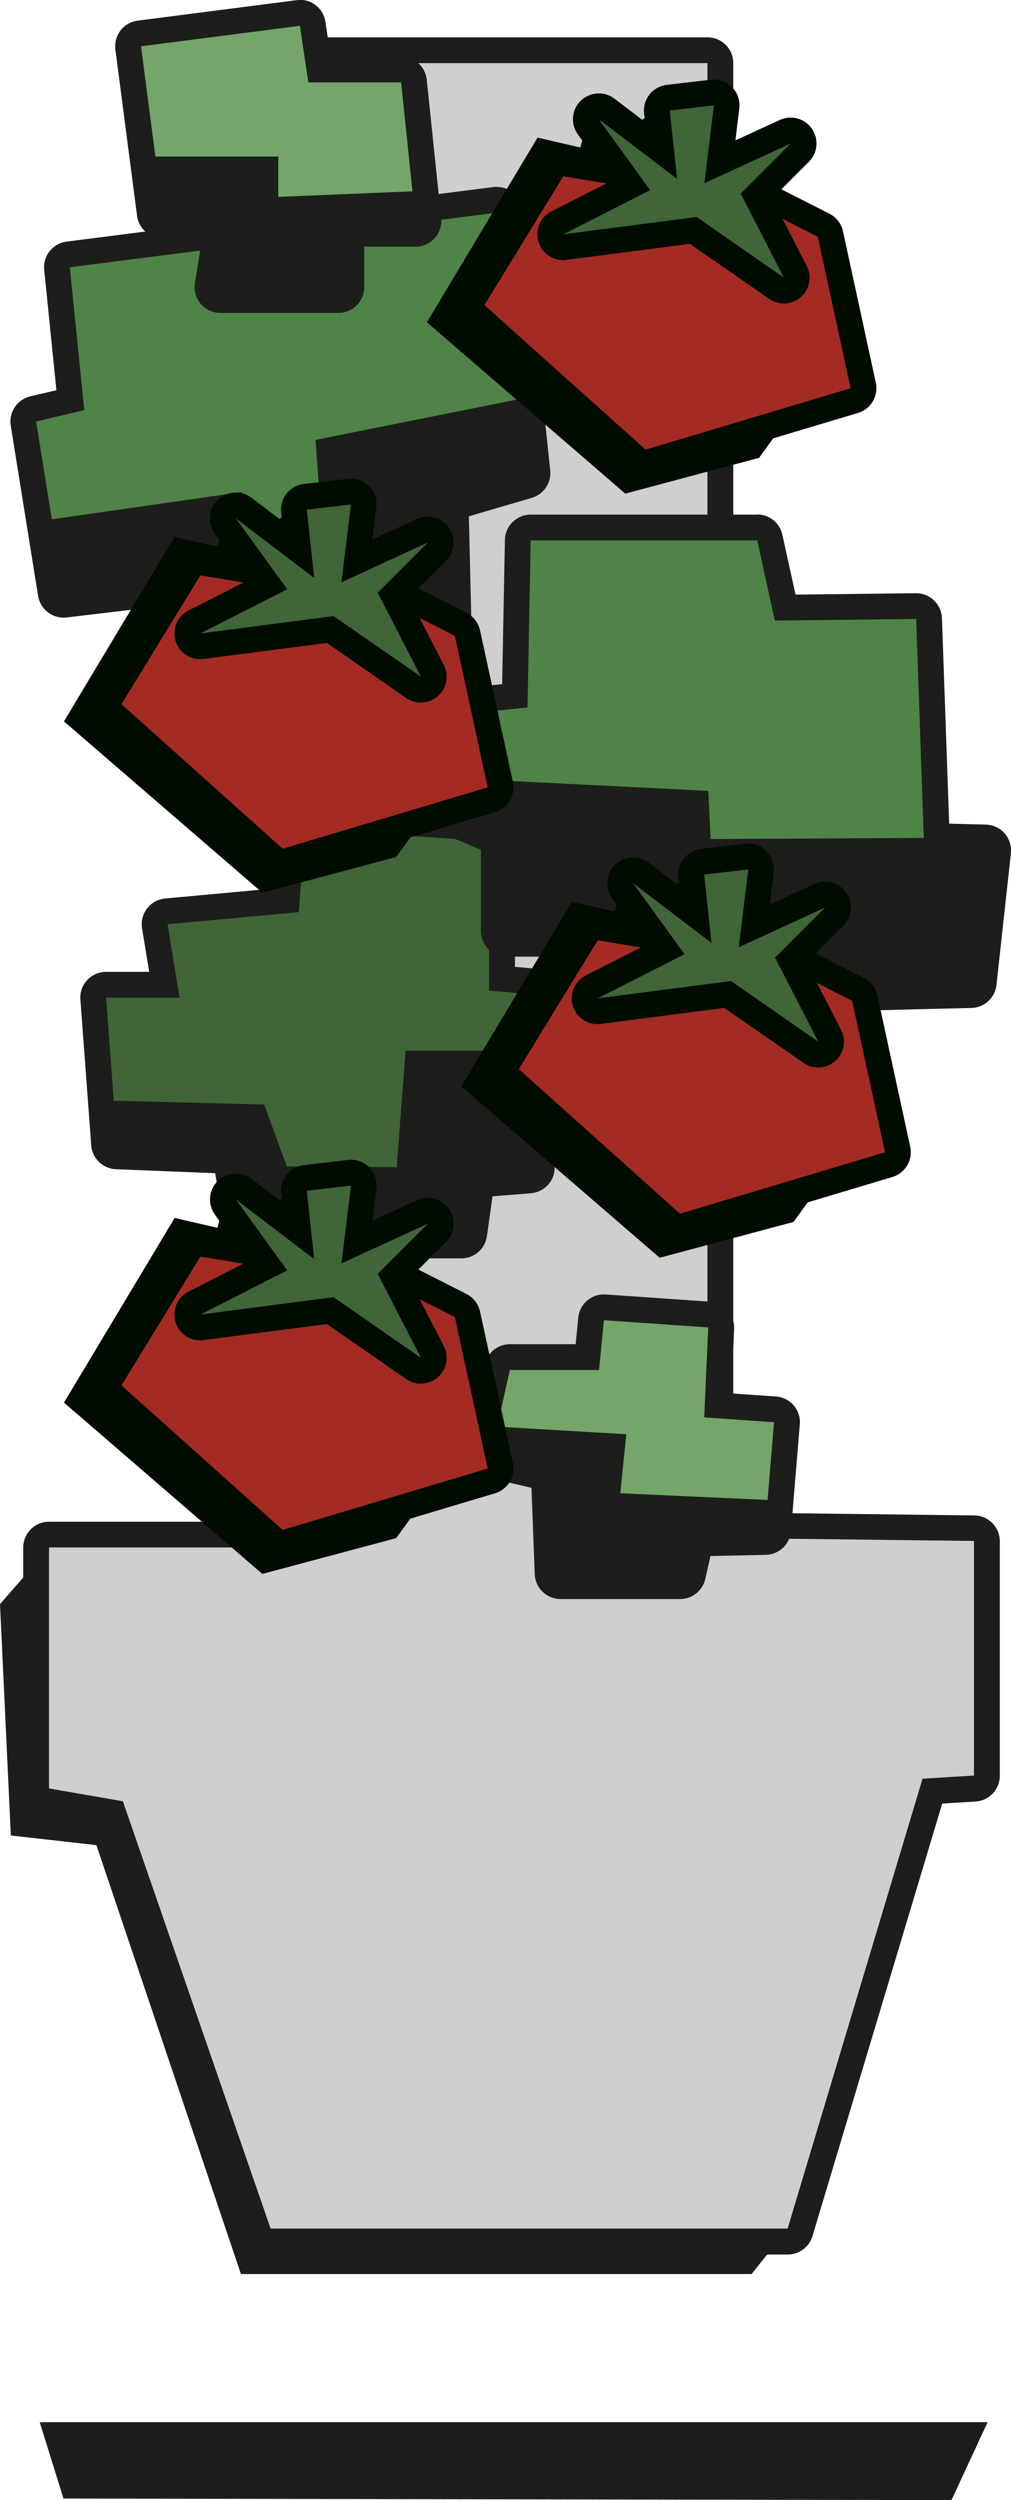 <?xml version="1.0" encoding="UTF-8"?>
<svg id="Laag_2" data-name="Laag 2" xmlns="http://www.w3.org/2000/svg" viewBox="0 0 117.58 290.67">
  <defs>
    <style>
      .cls-1 {
        fill: #74a56a;
      }

      .cls-1, .cls-2, .cls-3, .cls-4, .cls-5, .cls-6, .cls-7 {
        stroke-width: 0px;
      }

      .cls-2 {
        fill: #4f8348;
      }

      .cls-3 {
        fill: #a42b23;
      }

      .cls-4 {
        fill: #1d1d1b;
      }

      .cls-5 {
        fill: #3f6538;
      }

      .cls-6 {
        fill: #d0cfcf;
      }

      .cls-7 {
        fill: #000c00;
      }
    </style>
  </defs>
  <g id="Laag_1-2" data-name="Laag 1">
    <g>
      <g>
        <polygon class="cls-6" points="4.62 209.61 4.77 179.08 38.19 179.92 38.19 7.34 82.27 7.34 82.27 178.8 113.28 179.17 113.28 206.44 107.3 206.81 91.61 259.11 31.47 259.11 12.88 210.14 4.62 209.61"/>
        <g>
          <path class="cls-4" d="m82.27,7.34v171.45l31,.37v27.27l-5.98.37-15.69,52.3H31.47l-17.18-49.68-8.59-1.49v-28.02h32.5V7.34h44.08m0-3h-44.08c-1.66,0-3,1.34-3,3v169.58H5.7c-1.66,0-3,1.34-3,3v28.02c0,1.46,1.05,2.71,2.49,2.96l6.85,1.19,16.6,48.01c.42,1.21,1.56,2.02,2.84,2.02h60.14c1.32,0,2.49-.87,2.87-2.14l15.09-50.29,3.89-.24c1.58-.1,2.81-1.41,2.81-2.99v-27.27c0-1.64-1.32-2.98-2.96-3l-28.04-.34V7.34c0-1.66-1.34-3-3-3h0Z"/>
          <polygon class="cls-4" points="4.76 181.04 0 186.5 1.26 213.4 11.21 214.52 28.02 264.39 87.41 264.39 91.61 259.11 31.47 259.11 12.88 210.14 4.62 209.61 4.76 181.04"/>
        </g>
      </g>
      <g id="c_blad">
        <polygon class="cls-5" points="13.92 130.2 28.77 132.34 32.04 140 46.79 140 53.33 131.69 61.55 125.34 62.48 119.46 62.02 114.41 57.35 113.76 57.72 96.39 34.47 95.74 33.63 104.89 18.69 106.66 19.81 114.88 10.93 115.53 12.34 129.91 13.92 130.2"/>
        <g>
          <path class="cls-4" d="m35.45,96.39l21.43,1.4v17.37l4.62.42v20.17l-6.86.56-.98,7h-24.51l-1.54-9.81-14.01-.56-1.26-16.95h8.54l-1.4-8.54,15.27-1.4.7-9.67m0-3c-1.56,0-2.88,1.21-2.99,2.78l-.52,7.13-12.73,1.17c-.83.08-1.59.49-2.1,1.15-.51.66-.72,1.5-.59,2.32l.83,5.06h-5.01c-.83,0-1.63.35-2.2.96s-.86,1.43-.79,2.26l1.26,16.95c.11,1.52,1.35,2.71,2.87,2.78l11.55.46,1.16,7.37c.23,1.46,1.49,2.53,2.96,2.53h24.51c1.5,0,2.76-1.1,2.97-2.58l.65-4.63,4.47-.36c1.56-.13,2.76-1.43,2.76-2.99v-20.17c0-1.55-1.18-2.85-2.73-2.99l-1.89-.17v-14.63c0-1.58-1.23-2.89-2.8-2.99l-21.43-1.4c-.07,0-.13,0-.2,0h0Z"/>
          <polygon class="cls-4" points="62.48 122.16 62.48 136.45 55.57 137.48 54.36 144.86 28.21 143.83 26.72 134.49 12.34 133.51 12.34 127.95 30.73 128.42 33.35 135.61 46.14 135.7 47.17 122.16 62.48 122.16"/>
        </g>
      </g>
      <g id="b_blad">
        <polygon class="cls-2" points="108.89 96.15 107.67 70.66 91.7 70.66 88.53 61.55 60.98 61.55 59.39 80.84 52.97 81.58 54.56 93.07 74.71 97.93 77.65 105.68 100.39 106.14 108.89 96.15"/>
        <g>
          <path class="cls-4" d="m88.06,62.81l2.05,9.34,16.44-.19.93,26.71,7.1.19-1.68,15.32c-.93,0-29.51.75-29.51.75v-6.72h-24.47v-11.39l-4.83-2.05v-11.77l7.26-.75.37-19.42h26.33m0-3h-26.33c-1.63,0-2.97,1.31-3,2.94l-.32,16.77-4.62.48c-1.53.16-2.69,1.45-2.69,2.98v11.77c0,1.2.72,2.29,1.83,2.76l3.01,1.28v9.41c0,1.66,1.34,3,3,3h21.47v3.72c0,.81.33,1.58.91,2.15.56.55,1.31.85,2.09.85.03,0,.05,0,.08,0,11.4-.3,28.64-.74,29.43-.75,1.53,0,2.81-1.16,2.98-2.67l1.68-15.32c.09-.83-.17-1.67-.72-2.3-.55-.63-1.34-1-2.18-1.03l-4.28-.11-.84-23.89c-.06-1.62-1.38-2.9-3-2.9-.01,0-.02,0-.03,0l-14,.16-1.53-6.96c-.3-1.38-1.52-2.36-2.93-2.36h0Z"/>
          <polygon class="cls-4" points="116.08 97.37 114.21 115.48 83.02 116.23 81.53 109.69 57.9 108.85 56.96 98.39 53.72 96.15 52.13 95.4 52.6 90.46 82.37 91.95 82.65 97.55 116.08 97.37"/>
        </g>
      </g>
      <g id="b_blad-2" data-name="b_blad">
        <polygon class="cls-2" points="62.29 47.97 58.83 22.66 7.1 30.32 7.94 46.28 2.43 48.43 6.26 64.4 30.82 69.35 48.37 60.67 62.29 47.97"/>
        <g>
          <path class="cls-4" d="m57.81,24.71l3.18,30.26-9.53,2.8.37,15.88-27.83,2.24-.93-8.96-15.69,1.87-3.18-19.8,5.6-1.31-1.68-16.62,49.68-6.35m0-3c-.13,0-.25,0-.38.02L7.74,28.09c-1.61.21-2.77,1.66-2.6,3.28l1.42,14-3.03.71c-1.53.36-2.53,1.84-2.28,3.4l3.18,19.8c.24,1.47,1.51,2.53,2.96,2.53.12,0,.24,0,.36-.02l12.67-1.51.62,5.94c.16,1.54,1.46,2.69,2.98,2.69.08,0,.16,0,.24,0l27.83-2.24c1.59-.13,2.8-1.47,2.76-3.06l-.32-13.58,7.32-2.15c1.39-.41,2.29-1.75,2.14-3.19l-3.18-30.26c-.08-.8-.49-1.54-1.12-2.04-.53-.42-1.19-.65-1.86-.65h0Z"/>
          <polygon class="cls-4" points="60.98 46.28 36.7 51.14 37.54 62.81 29.32 63.75 28.11 57.21 4.67 60.57 6.35 70.28 21.67 68.7 23.63 76.82 53.42 74.39 53.14 58.52 63.13 54.88 60.98 46.28"/>
        </g>
      </g>
      <g id="a_blad">
        <polygon class="cls-1" points="49.73 24.22 48.33 8.53 37.47 8.04 35.51 1.18 14.43 5.03 17.51 20.58 30.19 21.7 30.89 26.88 49.73 24.22"/>
        <g>
          <path class="cls-4" d="m34.88,3l.98,6.58h10.79l1.68,16.11h-8.96v7.7h-13.73l1.4-8.68h-8.12l-2.52-19.33,18.49-2.38m0-3c-.13,0-.26,0-.39.02l-18.49,2.38c-.79.1-1.51.51-1.99,1.14-.49.63-.7,1.43-.6,2.22l2.52,19.33c.19,1.49,1.47,2.61,2.97,2.61h4.6l-.84,5.21c-.14.87.11,1.75.68,2.42.57.67,1.4,1.05,2.28,1.05h13.73c1.66,0,3-1.34,3-3v-4.7h5.96c.85,0,1.66-.36,2.23-.99.57-.63.84-1.47.76-2.32l-1.68-16.11c-.16-1.53-1.45-2.69-2.98-2.69h-8.2l-.6-4.03c-.22-1.49-1.5-2.56-2.96-2.56h0Z"/>
          <polygon class="cls-4" points="17.23 18.2 32.36 18.2 32.36 22.89 49.31 22.19 49.31 27.23 40.48 27.23 40.76 34.52 23.95 34.52 25.07 26.36 17.23 25.55 17.23 18.2"/>
        </g>
      </g>
      <g id="a_blad-2" data-name="a_blad">
        <polygon class="cls-1" points="90.02 176.88 91.54 164.23 83.77 162.9 83.77 152.88 68.99 151.97 68.29 157.65 57.85 157.58 56.17 167.87 70.32 170.18 69.97 178.52 90.02 176.88"/>
        <g>
          <path class="cls-4" d="m70.23,153.49l12.14.84-.47,10.46,8.12.56-1.03,12.42-8.78.19-1.12,4.95h-13.91l-.47-12.33-7.56-1.77,2.15-9.53h10.37l.56-5.79m0-3c-1.53,0-2.83,1.16-2.98,2.71l-.3,3.08h-7.64c-1.4,0-2.62.97-2.93,2.34l-2.15,9.53c-.36,1.61.64,3.2,2.24,3.58l5.34,1.25.38,10.04c.06,1.61,1.39,2.89,3,2.89h13.91c1.4,0,2.62-.97,2.93-2.34l.6-2.66,6.43-.14c1.54-.03,2.8-1.22,2.93-2.75l1.03-12.42c.07-.8-.19-1.59-.71-2.2-.52-.61-1.27-.98-2.07-1.04l-5.2-.36.34-7.53c.07-1.63-1.17-3.01-2.79-3.13l-12.14-.84c-.07,0-.14,0-.21,0h0Z"/>
          <polygon class="cls-4" points="56.17 165.77 72.84 166.75 72.14 173.61 90.77 174.46 89.09 179.92 81.81 179.92 79.84 184.12 64.02 184.12 62.89 172.35 54.77 169.97 56.17 165.77"/>
        </g>
      </g>
      <polygon class="cls-4" points="7.38 290.49 4.62 281.61 114.86 281.61 110.66 290.67 7.38 290.49"/>
    </g>
  </g>
  <g id="Landingspagina_" data-name="Landingspagina\">
    <g>
      <polygon class="cls-3" points="37.75 68.65 22.73 65.49 12.6 83.32 32.68 100.98 56.72 91.54 54.05 73.01 40.57 68.65 37.75 68.65"/>
      <path class="cls-7" d="m23.32,66.89l23.44,3.92,6.14,3.12,3.82,17.61-23.85,7.14-18.75-16.8,9.19-14.99m0-3c-1.03,0-2.01.53-2.56,1.43l-9.19,14.99c-.76,1.24-.52,2.83.56,3.8l18.75,16.8c.56.5,1.27.77,2,.77.29,0,.58-.04.86-.13l23.85-7.14c1.5-.45,2.4-1.98,2.07-3.51l-3.82-17.61c-.19-.88-.77-1.63-1.57-2.04l-6.14-3.12c-.27-.14-.56-.23-.86-.28l-23.44-3.92c-.17-.03-.33-.04-.5-.04h0Z"/>
      <polygon class="cls-5" points="49.78 79.28 45.8 68.65 51.07 62.58 44.76 63.95 41.34 65.96 41.88 58.05 34.66 58.35 35.42 65.49 26.28 59.25 31.78 68.14 22.13 73.74 28.4 74.35 37.25 72.57 49.78 79.28"/>
      <path class="cls-7" d="m40.82,58.64l-1.11,9.06,10.06-4.63-5.84,5.84,5.03,9.77-10.16-7.05-15.49,2.01,10.09-5.13-5.97-8.25,9.11,6.94-.86-7.95,5.13-.6m0-3c-.12,0-.23,0-.35.02l-5.13.6c-1.63.19-2.81,1.66-2.63,3.3l.11,1.01-3.56-2.71c-.54-.41-1.18-.61-1.82-.61-.76,0-1.52.29-2.1.85-1.07,1.04-1.21,2.7-.34,3.91l3.91,5.41-6.97,3.54c-1.3.66-1.94,2.16-1.51,3.56.39,1.27,1.56,2.11,2.86,2.11.13,0,.26,0,.39-.03l14.35-1.86,9.21,6.39c.52.36,1.11.54,1.71.54.71,0,1.42-.25,1.98-.74,1.04-.91,1.32-2.4.69-3.63l-4.03-7.82,4.29-4.29c1.03-1.03,1.17-2.64.34-3.84-.58-.83-1.51-1.29-2.46-1.29-.42,0-.85.09-1.25.27l-5.18,2.38.45-3.72c.11-.91-.2-1.83-.85-2.48-.57-.57-1.33-.88-2.13-.88h0Zm0,6h0,0Z"/>
      <polygon class="cls-7" points="26.08 60.73 25.28 63.55 20.31 62.41 7.44 83.87 30.51 103.79 46.07 99.64 49.78 94.54 32.87 98.68 14.13 81.88 22.73 65.49 30.64 66.89 26.08 60.73"/>
      <path class="cls-7" d="m33.96,59.25l-2.94,2.16s3.19,2.57,3.32,2.54-.38-4.7-.38-4.7Z"/>
    </g>
    <g>
      <polygon class="cls-3" points="83.96 111.09 68.94 107.93 58.81 125.75 78.89 143.41 102.93 133.97 100.26 115.44 86.78 111.09 83.96 111.09"/>
      <path class="cls-7" d="m69.53,109.32l23.44,3.92,6.14,3.12,3.82,17.61-23.85,7.14-18.75-16.8,9.19-14.99m0-3c-1.03,0-2.01.53-2.56,1.43l-9.19,14.99c-.76,1.24-.52,2.83.56,3.8l18.75,16.8c.56.5,1.27.77,2,.77.29,0,.58-.04.86-.13l23.85-7.14c1.5-.45,2.4-1.98,2.07-3.51l-3.82-17.61c-.19-.88-.77-1.63-1.57-2.04l-6.14-3.12c-.27-.14-.56-.23-.86-.28l-23.44-3.92c-.17-.03-.33-.04-.5-.04h0Z"/>
      <polygon class="cls-5" points="95.99 121.71 92.01 111.09 97.28 105.01 90.97 106.38 87.55 108.4 88.09 100.48 80.87 100.78 81.63 107.93 72.49 101.68 77.99 110.58 68.33 116.18 74.61 116.78 83.46 115 95.99 121.71"/>
      <path class="cls-7" d="m87.03,101.07l-1.11,9.06,10.06-4.63-5.84,5.84,5.03,9.77-10.16-7.05-15.49,2.01,10.09-5.13-5.97-8.25,9.11,6.94-.86-7.95,5.13-.6m0-3c-.12,0-.23,0-.35.02l-5.13.6c-1.63.19-2.81,1.66-2.63,3.3l.11,1.01-3.56-2.71c-.54-.41-1.18-.61-1.82-.61-.76,0-1.52.29-2.1.85-1.07,1.04-1.21,2.7-.34,3.91l3.91,5.41-6.97,3.54c-1.3.66-1.94,2.16-1.51,3.56.39,1.27,1.56,2.11,2.86,2.11.13,0,.26,0,.39-.03l14.35-1.86,9.21,6.39c.52.36,1.11.54,1.71.54.71,0,1.42-.25,1.98-.74,1.04-.91,1.32-2.4.69-3.63l-4.03-7.82,4.29-4.29c1.03-1.03,1.17-2.64.34-3.84-.58-.83-1.51-1.29-2.46-1.29-.42,0-.85.09-1.25.27l-5.18,2.38.45-3.72c.11-.91-.2-1.83-.85-2.48-.57-.57-1.33-.88-2.13-.88h0Zm0,6h0,0Z"/>
      <polygon class="cls-7" points="72.29 103.16 71.49 105.98 66.52 104.84 53.65 126.31 76.72 146.23 92.28 142.07 95.99 136.97 79.08 141.12 60.34 124.31 68.94 107.93 76.85 109.32 72.29 103.16"/>
      <path class="cls-7" d="m80.17,101.68l-2.94,2.16s3.19,2.57,3.32,2.54-.38-4.7-.38-4.7Z"/>
    </g>
    <g>
      <polygon class="cls-3" points="37.75 147.85 22.73 144.69 12.6 162.52 32.68 180.17 56.72 170.74 54.05 152.2 40.57 147.85 37.75 147.85"/>
      <path class="cls-7" d="m23.32,146.09l23.44,3.92,6.14,3.12,3.82,17.61-23.85,7.14-18.75-16.8,9.19-14.99m0-3c-1.03,0-2.01.53-2.56,1.43l-9.19,14.99c-.76,1.24-.52,2.83.56,3.8l18.75,16.8c.56.5,1.27.77,2,.77.29,0,.58-.04.86-.13l23.85-7.14c1.5-.45,2.4-1.98,2.07-3.51l-3.82-17.61c-.19-.88-.77-1.63-1.57-2.04l-6.14-3.12c-.27-.14-.56-.23-.86-.28l-23.44-3.92c-.17-.03-.33-.04-.5-.04h0Z"/>
      <polygon class="cls-5" points="49.78 158.47 45.8 147.85 51.07 141.77 44.76 143.15 41.34 145.16 41.88 137.24 34.66 137.55 35.42 144.69 26.28 138.44 31.78 147.34 22.13 152.94 28.4 153.54 37.25 151.77 49.78 158.47"/>
      <path class="cls-7" d="m40.82,137.83l-1.11,9.06,10.06-4.63-5.84,5.84,5.03,9.77-10.16-7.05-15.49,2.01,10.09-5.13-5.97-8.25,9.11,6.94-.86-7.95,5.13-.6m0-3c-.12,0-.23,0-.35.02l-5.13.6c-1.63.19-2.81,1.66-2.63,3.3l.11,1.01-3.56-2.71c-.54-.41-1.18-.61-1.82-.61-.76,0-1.52.29-2.1.85-1.07,1.04-1.21,2.7-.34,3.91l3.91,5.41-6.97,3.54c-1.3.66-1.94,2.16-1.51,3.56.39,1.27,1.56,2.11,2.86,2.11.13,0,.26,0,.39-.03l14.35-1.86,9.21,6.39c.52.36,1.11.54,1.71.54.71,0,1.42-.25,1.98-.74,1.04-.91,1.32-2.4.69-3.63l-4.03-7.82,4.29-4.29c1.03-1.03,1.17-2.64.34-3.84-.58-.83-1.51-1.29-2.46-1.29-.42,0-.85.09-1.25.27l-5.18,2.38.45-3.72c.11-.91-.2-1.83-.85-2.48-.57-.57-1.33-.88-2.13-.88h0Zm0,6h0,0Z"/>
      <polygon class="cls-7" points="26.08 139.93 25.28 142.75 20.31 141.6 7.44 163.07 30.51 182.99 46.07 178.83 49.78 173.73 32.87 177.88 14.13 161.08 22.73 144.69 30.64 146.09 26.08 139.93"/>
      <path class="cls-7" d="m33.96,138.44l-2.94,2.16s3.19,2.57,3.32,2.54-.38-4.7-.38-4.7Z"/>
    </g>
    <g>
      <polygon class="cls-3" points="79.96 22.25 64.94 19.09 54.81 36.92 74.89 54.57 98.93 45.14 96.26 26.6 82.78 22.25 79.96 22.25"/>
      <path class="cls-7" d="m65.53,20.49l23.44,3.92,6.14,3.12,3.82,17.61-23.85,7.14-18.75-16.8,9.19-14.99m0-3c-1.03,0-2.01.53-2.56,1.43l-9.19,14.99c-.76,1.24-.52,2.83.56,3.8l18.75,16.8c.56.5,1.27.77,2,.77.29,0,.58-.04.86-.13l23.85-7.14c1.5-.45,2.4-1.98,2.07-3.51l-3.82-17.61c-.19-.88-.77-1.63-1.57-2.04l-6.14-3.12c-.27-.14-.56-.23-.86-.28l-23.44-3.92c-.17-.03-.33-.04-.5-.04h0Z"/>
      <polygon class="cls-5" points="91.99 32.87 88.01 22.25 93.28 16.17 86.97 17.55 83.55 19.56 84.09 11.65 76.87 11.95 77.63 19.09 68.49 12.84 73.99 21.74 64.34 27.34 70.61 27.94 79.46 26.17 91.99 32.87"/>
      <path class="cls-7" d="m83.03,12.24l-1.11,9.06,10.06-4.63-5.84,5.84,5.03,9.77-10.16-7.05-15.49,2.01,10.09-5.13-5.97-8.25,9.11,6.94-.86-7.95,5.13-.6m0-3c-.12,0-.23,0-.35.02l-5.13.6c-1.63.19-2.81,1.66-2.63,3.3l.11,1.01-3.56-2.71c-.54-.41-1.18-.61-1.82-.61-.76,0-1.52.29-2.1.85-1.07,1.04-1.21,2.7-.34,3.91l3.91,5.41-6.97,3.54c-1.3.66-1.94,2.16-1.51,3.56.39,1.27,1.56,2.11,2.86,2.11.13,0,.26,0,.39-.03l14.35-1.86,9.21,6.39c.52.36,1.11.54,1.71.54.71,0,1.42-.25,1.98-.74,1.04-.91,1.32-2.4.69-3.63l-4.03-7.82,4.29-4.29c1.03-1.03,1.17-2.64.34-3.84-.58-.83-1.51-1.29-2.46-1.29-.42,0-.85.09-1.25.27l-5.18,2.38.45-3.72c.11-.91-.2-1.83-.85-2.48-.57-.57-1.33-.88-2.13-.88h0Zm0,6h0,0Z"/>
      <polygon class="cls-7" points="68.29 14.33 67.49 17.15 62.52 16 49.65 37.47 72.72 57.39 88.28 53.23 91.99 48.13 75.08 52.28 56.34 35.48 64.94 19.09 72.85 20.49 68.29 14.33"/>
      <path class="cls-7" d="m76.17,12.84l-2.94,2.16s3.19,2.57,3.32,2.54-.38-4.7-.38-4.7Z"/>
    </g>
  </g>
</svg>